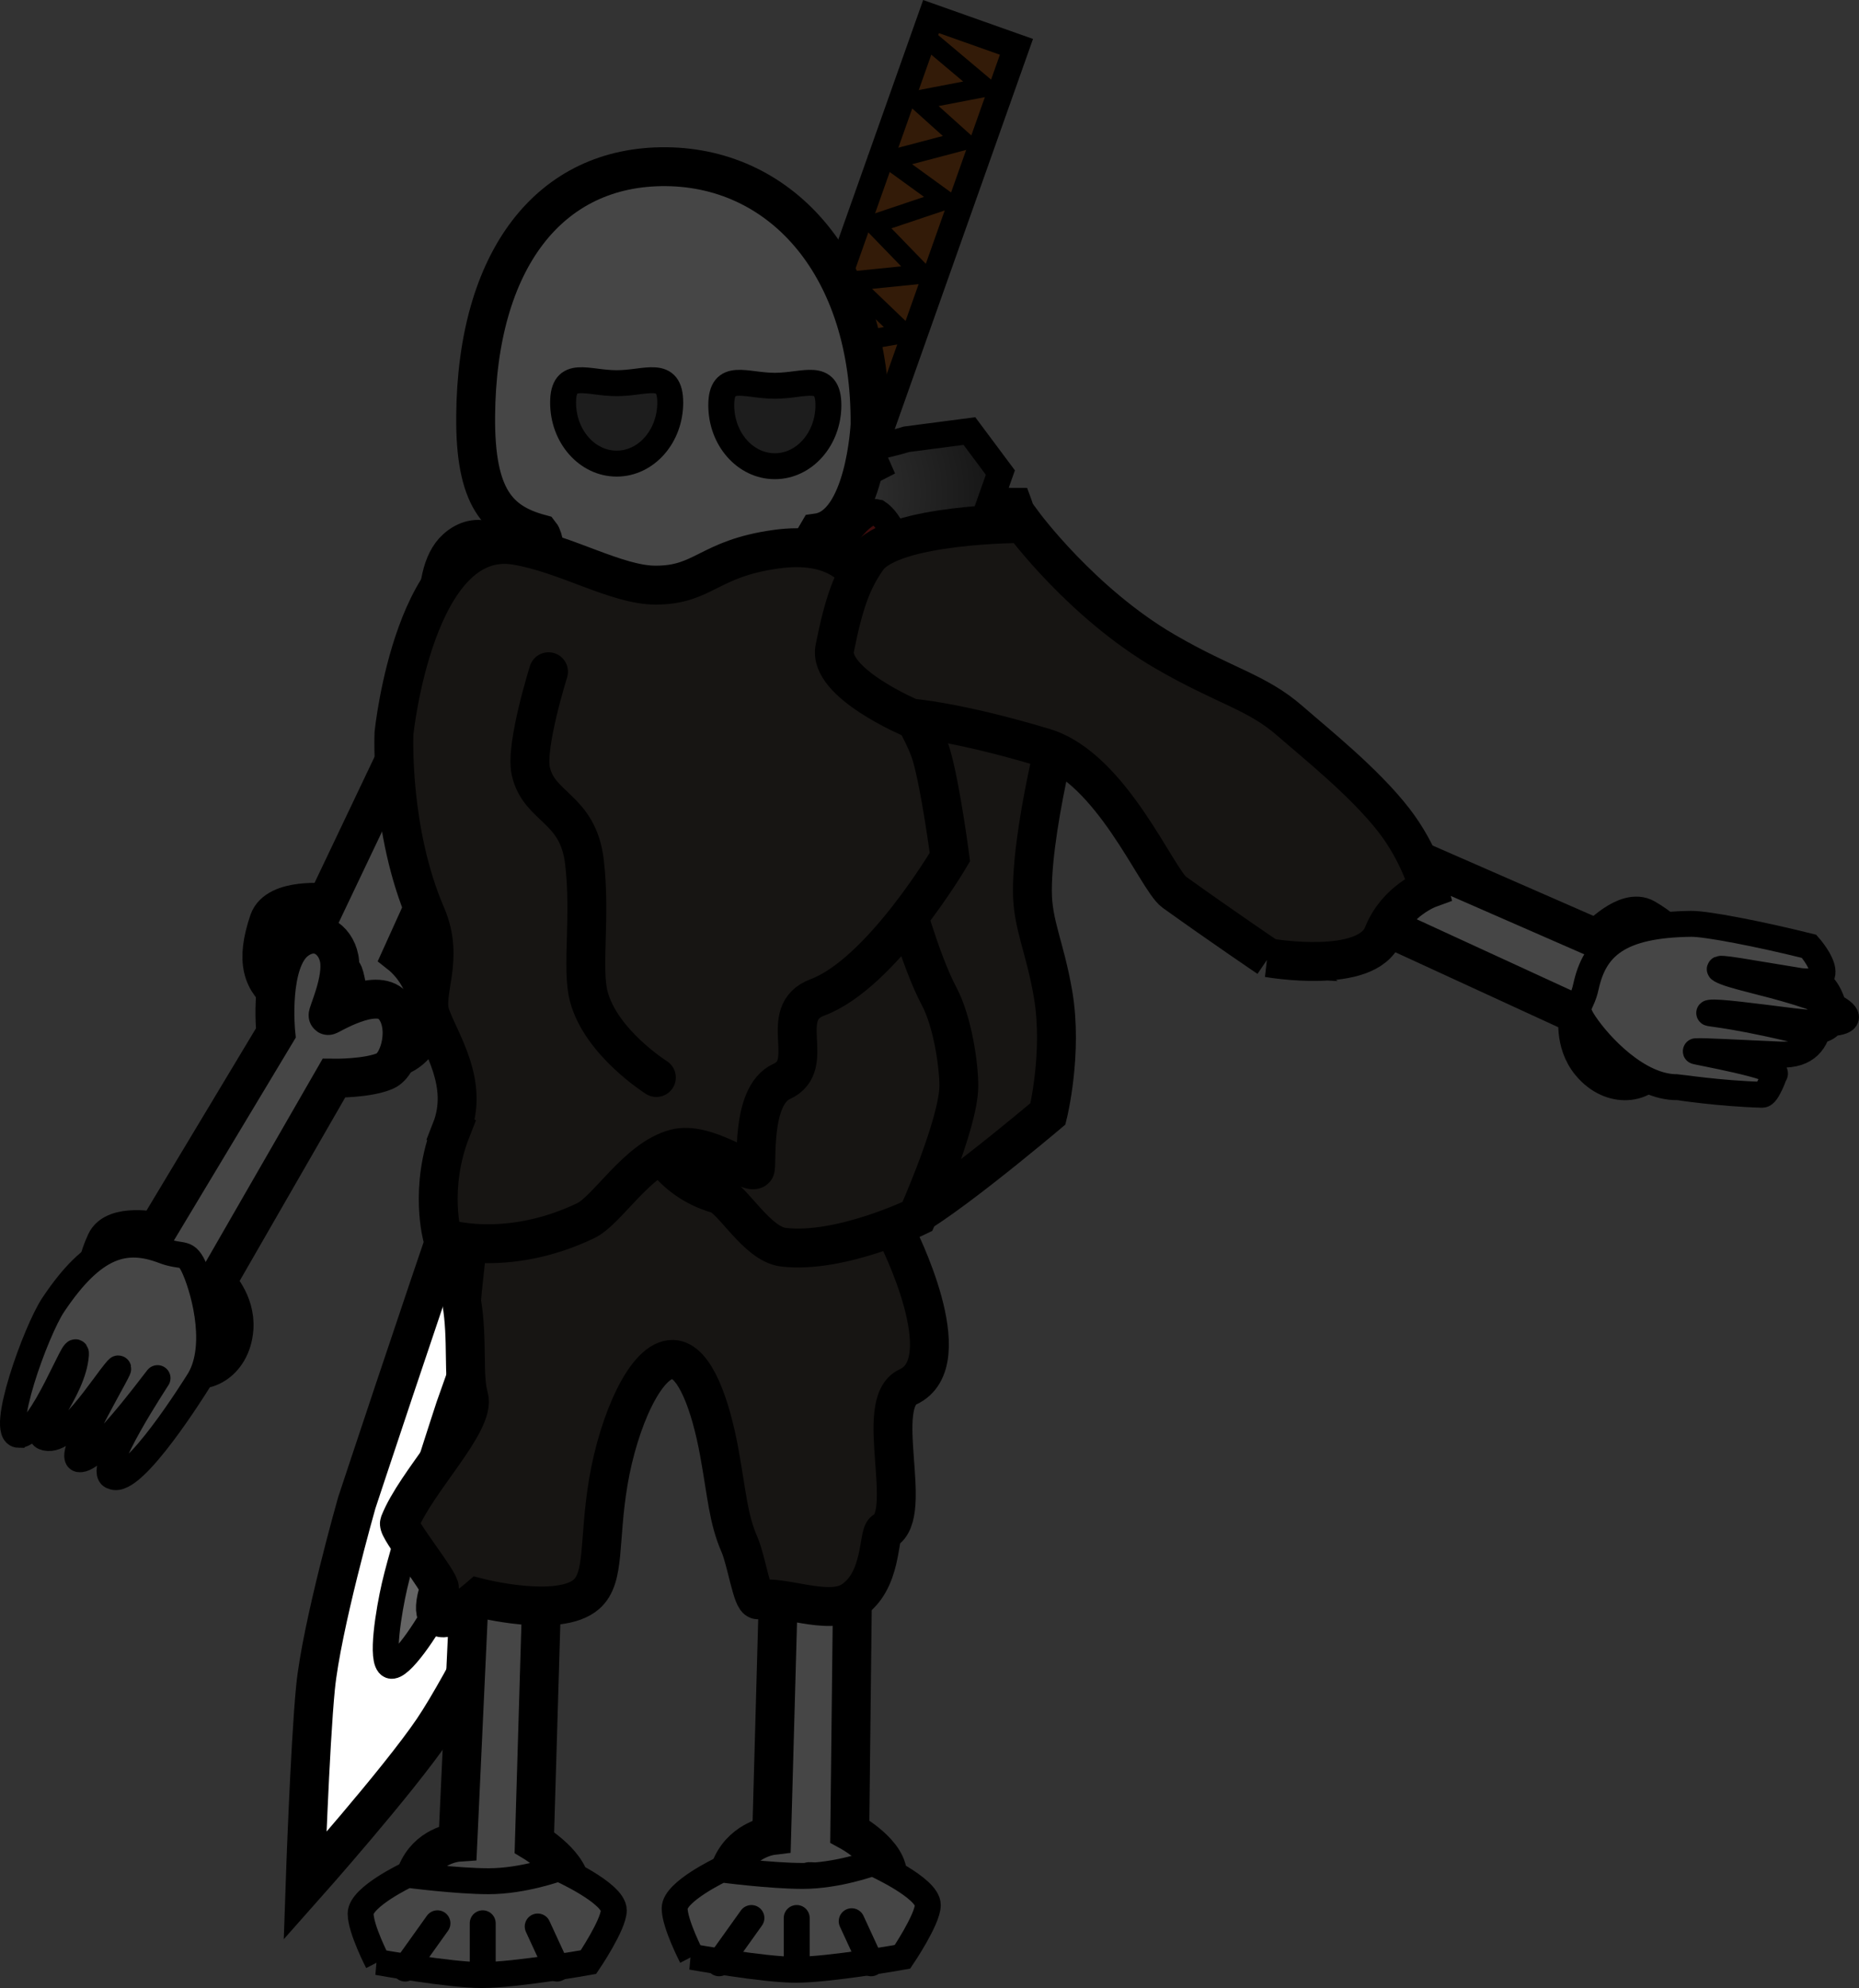 <svg version="1.1" xmlns="http://www.w3.org/2000/svg" xmlns:xlink="http://www.w3.org/1999/xlink" width="71.699" height="76.66" viewBox="0,0,71.699,76.66"><rect x="0" y="0" width="71.699" height="76.66" fill="#333333" stroke="none"/><defs><linearGradient x1="245.923" y1="139.353" x2="247.625" y2="134.955" gradientUnits="userSpaceOnUse" id="color-1"><stop offset="0" stop-color="#320000"/><stop offset="1" stop-color="#ff0000"/></linearGradient><radialGradient cx="256.08" cy="146.441" r="8.394" gradientUnits="userSpaceOnUse" id="color-2"><stop offset="0" stop-color="#a2a2a2"/><stop offset="1" stop-color="#747474"/></radialGradient><radialGradient cx="246.236" cy="137.671" r="6.686" gradientUnits="userSpaceOnUse" id="color-3"><stop offset="0" stop-color="#383838"/><stop offset="1" stop-color="#181818"/></radialGradient><linearGradient x1="246.01" y1="138.176" x2="247.585" y2="133.732" gradientUnits="userSpaceOnUse" id="color-4"><stop offset="0" stop-color="#320000"/><stop offset="1" stop-color="#ff0000"/></linearGradient><radialGradient cx="245.724" cy="169.785" r="7.238" gradientUnits="userSpaceOnUse" id="color-5"><stop offset="0" stop-color="#a2a2a2"/><stop offset="1" stop-color="#747474"/></radialGradient><radialGradient cx="234.773" cy="170.179" r="7.07" gradientUnits="userSpaceOnUse" id="color-6"><stop offset="0" stop-color="#a2a2a2"/><stop offset="1" stop-color="#747474"/></radialGradient><radialGradient cx="241.103" cy="153.264" r="10.211" gradientUnits="userSpaceOnUse" id="color-7"><stop offset="0" stop-color="#6e6e6e"/><stop offset="1" stop-color="#a2a2a2"/></radialGradient></defs><g transform="translate(-215.022,-118.669)"><g data-paper-data="{&quot;isPaintingLayer&quot;:true}" fill-rule="nonzero" stroke="#000000" stroke-linejoin="miter" stroke-miterlimit="10" stroke-dasharray="" stroke-dashoffset="0" style="mix-blend-mode: normal"><path d="M250.24,162.62l-0.8,-16.8l6.8,-0.6c0,0 -1.4,4.967 -1.4,7.8c0,1.309 0.485,2.153 0.799,4c0.38,2.244 -0.199,4.6 -0.199,4.6c0,0 -4.965,4.2 -5.8,4.2c-1.908,0 0.6,-3.2 0.6,-3.2z" fill="#171513" stroke-width="1.5" stroke-linecap="butt"/><path d="M248.849,137.957l-2.926,1.396l-1.224,-3.002l2.926,-1.396z" fill="url(#color-1)" stroke-width="1" stroke-linecap="butt"/><path d="M232.098,144.072c0,0 -0.645,-3.206 0.524,-4.25c0.812,-0.725 1.731,-0.248 1.992,0.63c0.285,0.961 -0.309,2.572 -0.246,2.606c0.04,0.022 1.991,-1.513 2.858,-0.723c0.867,0.79 0.584,2.594 -0.055,2.954c-0.753,0.425 -2.274,0.553 -2.274,0.553l-4.384,9.676c0,0 0.97,0.771 0.996,1.985c0.033,1.57 -1.253,2.31 -2.078,1.845c-0.825,-0.465 -1.029,-3.047 -1.184,-3.161c-0.147,-0.109 -1.363,1.569 -2.244,0.956c-0.881,-0.613 -1.133,-1.413 -0.614,-2.945c0.313,-0.921 2.229,-0.714 2.229,-0.714z" data-paper-data="{&quot;index&quot;:null}" fill="#464646" stroke-width="1.5" stroke-linecap="butt"/><path d="M225.659,158.506c0,0 -0.285,-2.786 0.799,-3.58c0.752,-0.551 1.496,-0.068 1.646,0.702c0.163,0.842 -0.476,2.166 -0.426,2.201c0.032,0.022 1.822,-1.124 2.496,-0.379c0.674,0.745 0.283,2.259 -0.291,2.513c-0.677,0.3 -1.984,0.283 -1.984,0.283l-4.538,7.885c0,0 0.763,0.738 0.685,1.774c-0.102,1.341 -1.259,1.865 -1.924,1.401c-0.664,-0.464 -0.625,-2.682 -0.748,-2.792c-0.116,-0.105 -1.292,1.225 -1.992,0.629c-0.7,-0.596 -0.849,-1.298 -0.279,-2.561c0.343,-0.76 1.959,-0.424 1.959,-0.424z" data-paper-data="{&quot;index&quot;:null}" fill="#464646" stroke-width="1.5" stroke-linecap="butt"/><path d="M215.749,174c-0.782,-0.004 0.65,-4.004 1.328,-5.018c1.547,-2.312 2.771,-2.644 4.253,-2.079c0.761,0.29 0.879,-0.048 1.214,0.733c0.398,0.93 0.942,3.084 0.101,4.34c-0.047,0.07 -2.49,4.011 -3.275,3.629c-0.7,-0.146 1.795,-3.879 1.727,-3.792c-0.408,0.521 -2.424,3.234 -3.025,3.126c-0.512,-0.092 1.815,-3.847 1.479,-3.475c-0.548,0.606 -1.978,2.994 -2.841,2.62c-0.415,-0.18 1.146,-1.781 1.241,-3.18c0.049,-0.719 -1.311,3.099 -2.201,3.095z" data-paper-data="{&quot;index&quot;:null}" fill="#464646" stroke-width="1" stroke-linecap="butt"/><path d="M260.865,146.343c0,0 1.04,-1.282 1.786,-0.911c1.24,0.618 1.569,1.256 1.403,2.161c-0.166,0.904 -1.917,0.617 -1.941,0.772c-0.025,0.163 1.408,1.856 1.187,2.636c-0.221,0.78 -1.45,1.106 -2.376,0.131c-0.716,-0.753 -0.592,-1.807 -0.592,-1.807l-8.501,-3.239c0,0 -1.002,0.839 -1.716,1.035c-0.605,0.166 -1.866,-0.76 -1.815,-1.763c0.051,-1.003 2.162,-1.246 2.173,-1.284c0.017,-0.059 -1.315,-0.68 -1.721,-1.436c-0.371,-0.691 -0.1,-1.536 0.831,-1.585c1.341,-0.07 2.882,2.268 2.882,2.268z" data-paper-data="{&quot;index&quot;:null}" fill="url(#color-2)" stroke-width="1.5" stroke-linecap="butt"/><path d="M276.631,154.872c0,0 1.124,-1.21 1.843,-0.789c1.196,0.7 1.481,1.359 1.254,2.25c-0.226,0.891 -1.954,0.487 -1.988,0.64c-0.036,0.161 1.28,1.946 1.007,2.71c-0.273,0.763 -1.52,1.006 -2.38,-0.028c-0.664,-0.799 -0.469,-1.843 -0.469,-1.843l-8.264,-3.802c0,0 -1.057,0.77 -1.782,0.918c-0.615,0.125 -1.811,-0.883 -1.693,-1.881c0.118,-0.997 2.241,-1.098 2.255,-1.135c0.021,-0.058 -1.267,-0.767 -1.621,-1.548c-0.324,-0.715 0.003,-1.539 0.936,-1.525c1.343,0.02 2.724,2.456 2.724,2.456z" data-paper-data="{&quot;index&quot;:null}" fill="#464646" stroke-width="1.5" stroke-linecap="butt"/><path d="M284.303,156.475c-1.717,-0.276 -3.21,-0.565 -2.915,-0.4c0.422,0.236 1.668,0.457 3.01,0.876c2.549,0.796 2.375,1.419 -0.217,1.096c-1.56,-0.194 -2.897,-0.374 -3.2,-0.326c-0.226,0.036 0.543,0.018 3.019,0.597c2.945,0.688 1.335,-1.929 1.224,-1.668c-0.137,0.322 0.553,2.772 -1.537,2.685c-1.556,-0.065 -2.978,-0.152 -3.259,-0.128c-0.097,0.008 3.263,0.589 3.043,0.887c-0.031,0.042 -0.289,0.796 -0.479,0.791c-1.672,-0.047 -3.229,-0.293 -3.274,-0.292c-1.512,0.017 -3.018,-1.616 -3.579,-2.458c-0.471,-0.707 -0.123,-0.621 0.05,-1.417c0.337,-1.549 1.284,-2.393 4.066,-2.424c0.578,-0.006 2.609,0.384 4.54,0.866c0,0 1.449,1.629 -0.492,1.317z" data-paper-data="{&quot;index&quot;:null}" fill="#464646" stroke-width="1" stroke-linecap="butt"/><g data-paper-data="{&quot;index&quot;:null}"><path d="M250.229,137.772c0,0 -7.683,21.181 -10.45,28.808c-1.822,5.023 -4.636,12.46 -4.636,12.46c0,0 -2.181,4.495 -3.423,6.329c-1.341,1.981 -4.933,6.026 -4.933,6.026c0,0 0.185,-5.425 0.404,-7.647c0.232,-2.354 1.59,-7.124 1.59,-7.124c0,0 2.463,-7.452 4.194,-12.455c2.643,-7.64 10.019,-28.96 10.019,-28.96z" fill="#ffffff" stroke-width="1.5" stroke-linecap="butt"/><path d="M247.019,139.324l-12.245,34.556c0,0 -2.031,5.091 -2.832,6.705c-0.415,0.838 -1.495,2.458 -1.861,2.313c-0.396,-0.157 -0.055,-2.15 0.157,-3.072c0.433,-1.879 2.1,-6.944 2.1,-6.944l12.202,-34.437z" fill="#656565" stroke-width="1" stroke-linecap="butt"/><path d="M254.225,120.475l-6.105,17.228l-3.294,-1.167l6.105,-17.228z" fill="#331b08" stroke-width="1" stroke-linecap="butt"/><path d="M250.709,120.093l2.304,1.939l-2.601,0.501l1.741,1.565l-2.814,0.742l2.131,1.545l-2.75,0.923l1.868,1.927l-2.778,0.281l2.095,2.007l-3.141,0.55l2.265,1.538l-3.124,0.921l2.258,1.907" fill="none" stroke-width="0.75" stroke-linecap="round"/><path d="M252.777,142.259l-3.038,-1.167l-1.459,0.648c0,0 -0.341,-1.195 -0.697,-1.321c-0.969,-0.343 -3.935,-1.394 -3.935,-1.394l-1.471,0.642l-0.951,-1.489l-2.639,-0.947c0,0 -1.074,-2.082 -0.848,-2.719c0.271,-0.764 1.894,-1.544 1.894,-1.544c0,0 1.427,0.958 2.708,1.412c0.653,0.231 1.332,-0.155 2.13,0.128c0.876,0.31 1.433,1.761 2.298,2.067c0.811,0.287 1.94,-0.565 2.465,-0.379c0.942,0.334 1.515,1.074 2.523,1.431c1.06,0.376 2.533,0.36 2.533,0.36c0,0 0.723,1.936 0.472,2.646c-0.253,0.714 -1.985,1.625 -1.985,1.625z" fill="#3e0d0d" stroke-width="1" stroke-linecap="butt"/><path d="M253.605,136.892l-0.897,2.532l-2.403,2.858c0,0 -0.395,-3.176 -1.435,-3.858c-0.772,-0.197 -1.957,2.075 -1.957,2.075l-2.084,1.538l-0.946,-2.583c0,0 0.498,-2.489 0.021,-2.658c-0.836,-0.296 -3.27,2.162 -3.27,2.162l-0.53,-4l0.897,-2.532l2.276,-0.667l1.266,1.923c0,0 1.476,1.899 2.45,2.244c0.953,0.338 2.987,-0.317 2.987,-0.317l2.431,-0.318z" fill="url(#color-3)" stroke-width="1" stroke-linecap="butt"/><path d="M248.895,136.697l-2.884,1.479l-1.31,-2.965l2.884,-1.479z" fill="url(#color-4)" stroke-width="1" stroke-linecap="butt"/></g><path d="M247.797,189.292c0,0 1.562,0.85 1.453,1.79c-0.181,1.563 -0.68,2.098 -1.595,2.142c-0.915,0.043 -1.217,-2.014 -1.372,-2.001c-0.163,0.014 -1.304,2.07 -2.119,2.019c-0.815,-0.051 -1.528,-1.359 -0.906,-2.658c0.481,-1.004 1.526,-1.132 1.526,-1.132l0.29,-10.459c0,0 -1.128,-0.921 -1.549,-1.68c-0.357,-0.643 0.11,-2.308 1.081,-2.507c0.971,-0.199 1.896,2.131 1.936,2.134c0.062,0.005 0.215,-1.664 0.801,-2.318c0.536,-0.598 1.428,-0.506 1.781,0.536c0.508,1.501 -1.211,3.845 -1.211,3.845z" data-paper-data="{&quot;index&quot;:null}" fill="#464646" stroke-width="1.5" stroke-linecap="butt"/><path d="M235.632,189.717c0,0 1.513,0.916 1.39,1.831c-0.205,1.521 -0.704,2.02 -1.6,2.013c-0.896,-0.006 -1.154,-2.038 -1.307,-2.034c-0.16,0.005 -1.313,1.958 -2.11,1.864c-0.796,-0.094 -1.471,-1.413 -0.838,-2.653c0.489,-0.958 1.513,-1.028 1.513,-1.028l0.473,-10.231c0,0 -1.087,-0.962 -1.485,-1.728c-0.338,-0.649 0.149,-2.255 1.104,-2.398c0.954,-0.143 1.817,2.189 1.856,2.194c0.06,0.008 0.241,-1.619 0.826,-2.228c0.535,-0.557 1.407,-0.419 1.733,0.62c0.469,1.498 -1.255,3.703 -1.255,3.703z" data-paper-data="{&quot;index&quot;:null}" fill="#464646" stroke-width="1.5" stroke-linecap="butt"/><path d="M247.487,174.361c0,0 1.403,0.644 1.365,1.465c-0.064,1.364 -0.465,1.858 -1.255,1.95c-0.79,0.092 -1.173,-1.673 -1.307,-1.652c-0.141,0.021 -1.007,1.87 -1.716,1.874c-0.709,0.004 -1.404,-1.087 -0.942,-2.249c0.357,-0.898 1.254,-1.071 1.254,-1.071l-0.369,-9.077c0,0 -1.032,-0.731 -1.441,-1.363c-0.347,-0.536 -0.041,-2.006 0.788,-2.236c0.83,-0.23 1.769,1.733 1.803,1.734c0.054,0 0.088,-1.454 0.557,-2.055c0.429,-0.549 1.207,-0.523 1.574,0.359c0.529,1.27 -0.821,3.403 -0.821,3.403z" data-paper-data="{&quot;index&quot;:null}" fill="url(#color-5)" stroke-width="1.5" stroke-linecap="butt"/><path d="M235.934,174.892c0,0 1.284,0.843 1.148,1.633c-0.226,1.314 -0.674,1.73 -1.451,1.697c-0.777,-0.034 -0.938,-1.805 -1.07,-1.806c-0.139,-0.001 -1.201,1.658 -1.889,1.552c-0.688,-0.106 -1.232,-1.273 -0.644,-2.328c0.455,-0.816 1.345,-0.844 1.345,-0.844l0.731,-8.863c0,0 -0.913,-0.869 -1.235,-1.546c-0.273,-0.574 0.2,-1.952 1.033,-2.046c0.832,-0.094 1.508,1.956 1.541,1.962c0.052,0.009 0.26,-1.397 0.787,-1.907c0.482,-0.466 1.234,-0.32 1.484,0.593c0.36,1.314 -1.205,3.173 -1.205,3.173z" data-paper-data="{&quot;index&quot;:null}" fill="url(#color-6)" stroke-width="1.5" stroke-linecap="butt"/><path d="M238.698,159.939c0.386,-1.402 0.651,-1.814 0.856,-3.331c0.289,-2.258 -6.168,1.51 -5.903,-2.039c0.265,-3.548 5.849,-0.347 6.16,-2.298c-0.07,-3.167 -6.015,1.176 -6.089,-2.587c-0.075,-3.764 6.135,-0.306 6.267,-2.145c0.327,-1.625 -1.302,-1.238 -2.729,-1.59c-0.149,-0.037 -3.163,0.372 -3.582,-1.278c-0.455,-1.792 2.641,-1.829 2.641,-1.829c0,0 1.324,0.436 2.528,0.436c0.213,0 -0.085,-3.532 0.194,-3.54c0.663,-0.018 3.806,-0.039 3.806,-0.039c0,0 -0.188,3.421 0.146,3.421c1.674,0 3.086,-0.188 3.086,-0.188c0,0 1.99,0.551 2.081,1.729c0.049,0.633 -1.748,0.839 -3.314,1.253c-1.348,0.356 -2.624,-0.024 -2.677,1.319c-0.174,2.738 5.963,-1.397 6.043,2.31c0.08,3.706 -6.058,0.171 -6.007,2.636c-0.078,2.149 6.037,-0.921 5.99,2.357c-0.047,3.277 -6.053,-0.225 -5.984,2.138c0.003,1.145 0.157,2.211 0.404,3.331c1.014,4.602 4.631,-1.49 5.924,2.544c1.293,4.033 -0.707,2.797 -3.776,4.158c-1.044,0.463 -3.373,-2.829 -4.269,-2.664c-1.779,0.328 -2.788,2.778 -3.616,2.783c-2.209,0.014 -4.371,-0.79 -3.35,-4.068c0,0 0.413,-0.671 1.732,-1.032c1.019,-0.279 2.923,0.085 3.438,-1.788z" data-paper-data="{&quot;index&quot;:null}" fill="url(#color-7)" stroke-width="1.5" stroke-linecap="butt"/><path d="M245.383,143.996l-2.594,0.008l0.067,-1.717l-0.469,-0.009l-0.026,1.764l-2.73,-0.039l0.009,-1.746l-0.419,-0.006l-0.085,1.775l-2.314,-0.025c0,0 -0.491,-1.308 -0.486,-2c-0.303,-0.731 -0.189,-2.382 -0.479,-2.747c-1.638,-0.444 -2.514,-1.406 -2.49,-4.531c0.046,-6.026 2.844,-9.67 7.355,-9.626c4.511,0.045 7.903,3.918 7.857,9.944c0,0 -0.18,3.915 -2.019,4.175c-0.556,0.931 -0.553,1.666 -0.805,2.664z" fill="#464646" stroke-width="1.5" stroke-linecap="butt"/><path d="M242.84,134.296c0,-1.298 0.925,-0.751 2.066,-0.751c1.141,0 2.066,-0.548 2.066,0.751c0,1.298 -0.925,2.351 -2.066,2.351c-1.141,0 -2.066,-1.052 -2.066,-2.351z" fill="#1d1d1d" stroke-width="1" stroke-linecap="butt"/><g stroke-width="1"><path d="M229.589,194.331c0,0 -0.658,-1.27 -0.658,-1.871c0,-0.643 1.803,-1.497 1.803,-1.497c0,0 1.895,0.249 3.136,0.249c1.346,0 2.703,-0.499 2.703,-0.499c0,0 2.122,0.949 2.122,1.622c0,0.549 -0.977,1.996 -0.977,1.996c0,0 -2.784,0.499 -4.117,0.499c-1.258,0 -4.013,-0.499 -4.013,-0.499z" fill="#464646" stroke-linecap="butt"/><path d="M231.894,192.834l-1.247,1.746" fill="none" stroke-linecap="round"/><path d="M233.64,192.834v1.871" fill="none" stroke-linecap="round"/><path d="M236.509,194.58l-0.748,-1.622" fill="none" stroke-linecap="round"/></g><g stroke-width="1"><path d="M241.7,194.127c0,0 -0.658,-1.27 -0.658,-1.871c0,-0.643 1.803,-1.497 1.803,-1.497c0,0 1.895,0.249 3.136,0.249c1.346,0 2.703,-0.499 2.703,-0.499c0,0 2.122,0.949 2.122,1.622c0,0.549 -0.977,1.996 -0.977,1.996c0,0 -2.784,0.499 -4.117,0.499c-1.258,0 -4.013,-0.499 -4.013,-0.499z" fill="#464646" stroke-linecap="butt"/><path d="M242.756,194.377l1.247,-1.746" fill="none" stroke-linecap="round"/><path d="M245.75,194.501v-1.871" fill="none" stroke-linecap="round"/><path d="M248.619,194.377l-0.748,-1.622" fill="none" stroke-linecap="round"/></g><path d="M236.74,134.196c0,-1.298 0.925,-0.751 2.066,-0.751c1.141,0 2.066,-0.548 2.066,0.751c0,1.298 -0.925,2.351 -2.066,2.351c-1.141,0 -2.066,-1.052 -2.066,-2.351z" fill="#1d1d1d" stroke-width="1" stroke-linecap="butt"/><g fill="#171513" stroke-width="1.5" stroke-linecap="butt"><path d="M231.968,179.923c0.07,-0.219 -1.625,-2.302 -1.54,-2.519c0.637,-1.618 2.966,-3.889 2.675,-4.87c-0.236,-0.795 -0.03,-2.2 -0.276,-3.666c-0.043,-0.258 1.038,-8.951 1.038,-8.951c0,0 2.515,-6.187 2.814,-6.126c1.629,0.333 3.272,1.589 4.544,1.589c1.578,0 1.704,-1.055 3.913,-1.435c3.879,-0.668 3.317,4.334 3.317,4.334c0,0 1.453,2.662 1.748,3.891c0.303,1.262 -0.596,4.09 -0.596,4.09c0,0 2.524,4.931 0.437,5.889c-1.363,0.626 0.27,4.899 -0.91,5.554c-0.25,0.139 -0.067,1.947 -1.262,2.707c-0.92,0.585 -2.745,-0.266 -3.605,-0.05c-0.219,0.055 -0.457,-1.517 -0.717,-2.117c-0.448,-1.034 -0.481,-1.908 -0.787,-3.583c-0.327,-1.789 -0.937,-3.543 -1.783,-3.57c-1.035,-0.034 -2.096,2.37 -2.493,4.719c-0.385,2.28 -0.111,3.69 -0.843,4.336c-1.062,0.937 -4.156,0.135 -4.156,0.135c0,0 -2.265,1.968 -1.52,-0.356z" data-paper-data="{&quot;index&quot;:null}"/><path d="M240.203,162.554l3.4,-6.452l6.2,-3.024c0,0 0.7,2.619 1.44,4.011c0.519,0.975 0.76,2.644 0.76,3.45c0,1.461 -1.6,5.041 -1.6,5.041c0,0 -2.974,1.449 -5.173,1.182c-1.022,-0.124 -1.962,-1.883 -2.526,-2.046c-1.943,-0.56 -2.502,-2.161 -2.502,-2.161z"/><path d="M232.423,162.243c0.705,-1.79 -0.399,-3.33 -0.789,-4.402c-0.328,-0.901 0.57,-2.154 -0.175,-3.881c-1.41,-3.265 -1.242,-7.018 -1.242,-7.018c0,0 0.811,-7.889 4.709,-7.241c1.929,0.321 3.875,1.532 5.382,1.532c1.869,0 2.018,-1.017 4.635,-1.384c4.594,-0.644 3.929,4.178 3.929,4.178c0,0 1.721,2.566 2.07,3.751c0.359,1.217 0.716,3.942 0.716,3.942c0,0 -2.637,4.486 -5.108,5.41c-1.614,0.603 0.018,2.608 -1.38,3.241c-1.232,0.557 -0.919,3.319 -1.03,3.391c-0.283,0.183 -1.894,-1.106 -3.065,-0.803c-1.481,0.383 -2.619,2.379 -3.466,2.783c-3.109,1.482 -5.516,0.659 -5.516,0.659c0,0 -0.551,-1.917 0.332,-4.157z"/></g><path d="M263.942,155.602c0,0 -1.717,-1.159 -3.633,-2.531c-0.661,-0.473 -2.416,-4.791 -5.013,-5.572c-3.369,-1.013 -5.136,-1.139 -5.136,-1.139c0,0 -3.21,-1.354 -2.943,-2.689c0.356,-1.787 0.673,-2.628 1.255,-3.457c0.957,-1.364 6.011,-1.359 6.011,-1.359c0,0 2.256,3.067 5.466,4.935c2.31,1.344 3.536,1.553 4.823,2.677c1.029,0.898 2.882,2.375 4.012,3.834c1.002,1.294 1.347,2.636 1.347,2.636c0,0 -1.245,0.456 -1.763,1.764c-0.624,1.576 -4.428,0.901 -4.428,0.901z" fill="#171513" stroke-width="1.5" stroke-linecap="butt"/><path d="M240.337,160.22c0,0 -2.132,-1.341 -2.605,-3.121c-0.289,-1.086 0.083,-3.067 -0.169,-5.195c-0.249,-2.103 -1.752,-2.068 -2.07,-3.504c-0.215,-0.969 0.685,-3.828 0.685,-3.828" fill="none" stroke-width="1.5" stroke-linecap="round"/></g></g></svg>